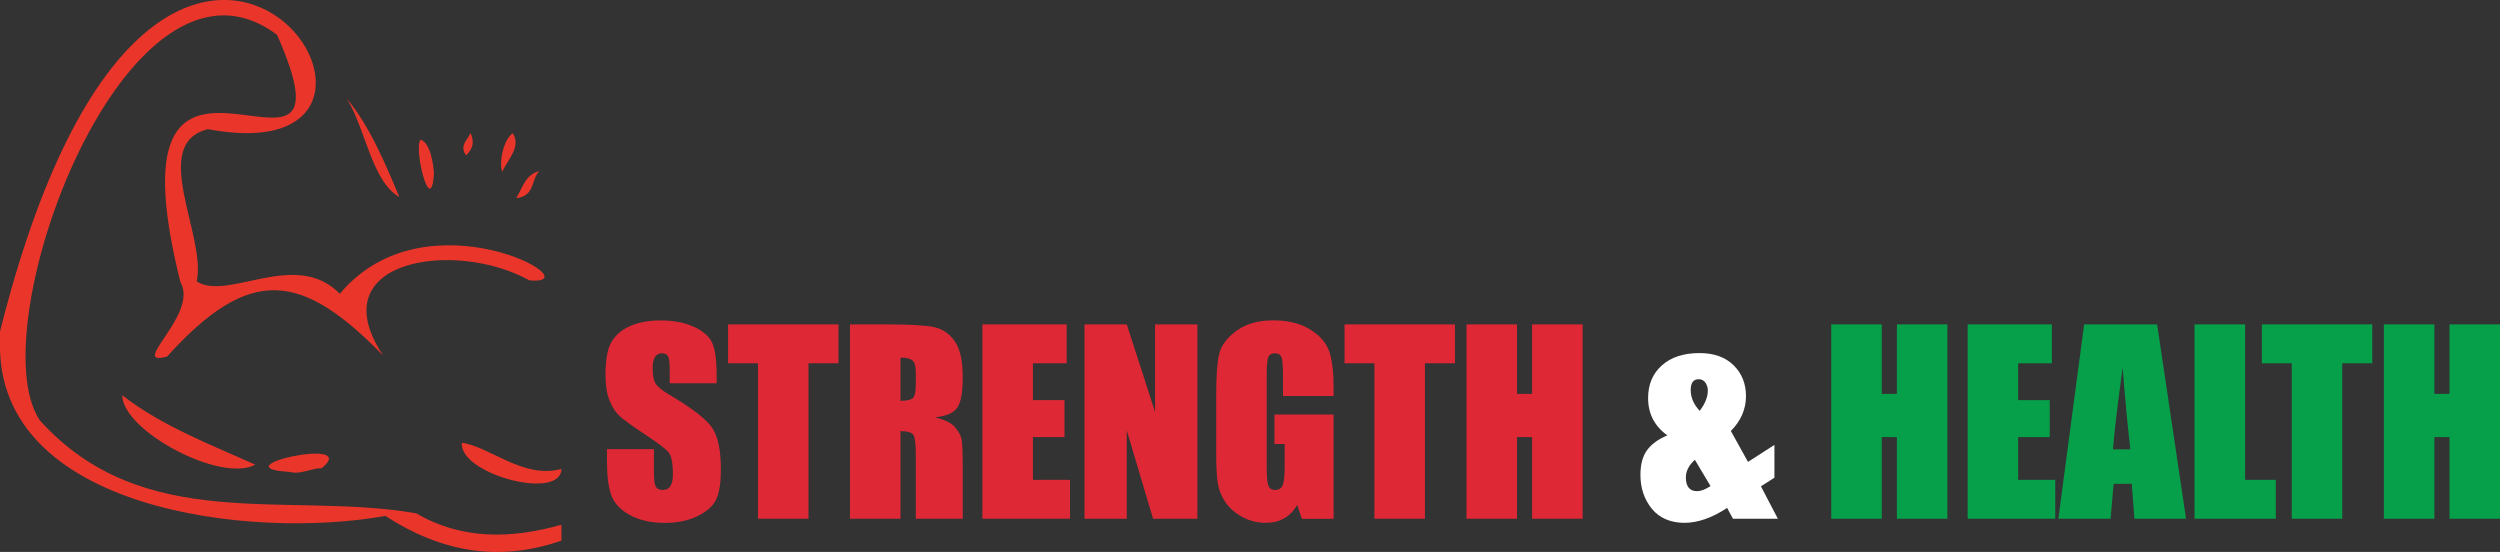 <?xml version="1.0" encoding="UTF-8"?>
<svg id="Layer_2" data-name="Layer 2" xmlns="http://www.w3.org/2000/svg" viewBox="0 0 335.63 74.1">
  <rect x="0" y="0" width="335.63" height="74.1" fill="#333333" stroke="none"/>
  <defs>
    <style>
      .cls-1 {
        fill: #ea362a;
      }

      .cls-2 {
        fill: #fff;
      }

      .cls-3 {
        fill: #df2835;
      }

      .cls-4 {
        fill: #07a04a;
      }

      .cls-5 {
        isolation: isolate;
      }
    </style>
  </defs>
  <g id="Layer_2-2" data-name="Layer 2">
    <g id="Layer_1-2" data-name="Layer 1-2">
      <g>
        <path class="cls-1" d="m0,44.51C21.43-41.04,65.08,24.33,27.93,17.34c-7.96,1.95-.18,14.34-1.52,20.44,4.15,2.71,13.31-4.41,19.21,1.66,11.68-13.95,34.4-1.02,25.45-1.8-9.93-5.54-28.23-2.84-19.64,10.08-10.95-11.21-17.86-12.18-29,.15-5.34,1.42,4.33-5.66,1.78-10.03-10.79-43.34,25.07-5.84,12.99-33.15C17.12-10.42-2.95,44.15,5.35,56.44c13.95,15.44,33.27,9.47,50.54,12.48,6.07,3.56,12.73,3.44,19.48,1.53v2.13c-8.42,2.92-16.13,1.54-23.64-3.32C33.74,72.52-.51,68.5,0,45.92v-1.41Z"/>
        <path class="cls-1" d="m16.41,53.06c5.27,4.13,12.24,6.79,17.86,9.32-4.6,2.51-17.8-4.51-17.86-9.32Z"/>
        <path class="cls-1" d="m75.37,62.95c-.05,4.34-13.71.72-13.37-3.5,3.68.45,8.29,4.93,13.37,3.5Z"/>
        <path class="cls-1" d="m46.55,13.23c3.14,3.74,5.38,9.2,7.06,13.23-3.73-2.16-4.55-9.27-7.06-13.23Z"/>
        <path class="cls-1" d="m38.85,63.35c-9.73-.57,9.75-4.9,4.34-.49-1.47,0-2.83.9-4.34.49Z"/>
        <path class="cls-1" d="m58.26,23.39c-.43,5.87-2.74-3.36-1.81-4.64,1.32.41,1.74,3.21,1.81,4.64Z"/>
        <path class="cls-1" d="m67.42,23.07c-.5-1.62.35-4.56,1.43-5.18,1.16,1.83-.73,3.6-1.43,5.18Z"/>
        <path class="cls-1" d="m69.31,26.6c.93-1.6,1.29-3.22,3.13-3.63-1.18.99-.52,3.35-3.13,3.63Z"/>
        <path class="cls-1" d="m63.17,17.85c.49,1.09.42,2.07-.6,3-.95-1.34.24-2.08.6-3Z"/>
      </g>
      <g class="cls-5">
        <g class="cls-5">
          <path class="cls-3" d="m96.21,51.45h-6.3v-1.93c0-.9-.08-1.48-.24-1.72s-.43-.37-.81-.37c-.41,0-.72.17-.93.5-.21.33-.31.84-.31,1.52,0,.87.12,1.53.35,1.97.23.44.86.97,1.92,1.59,3.02,1.79,4.92,3.26,5.71,4.41.78,1.15,1.18,3,1.18,5.56,0,1.86-.22,3.23-.65,4.11-.43.88-1.28,1.62-2.52,2.22-1.25.6-2.7.89-4.35.89-1.82,0-3.37-.34-4.65-1.03-1.28-.69-2.12-1.56-2.52-2.63-.4-1.06-.6-2.57-.6-4.53v-1.71h6.3v3.17c0,.98.09,1.61.27,1.89.18.28.49.42.94.42s.79-.18,1.01-.53c.22-.36.33-.88.33-1.58,0-1.54-.21-2.54-.63-3.01-.43-.47-1.49-1.26-3.17-2.37-1.69-1.12-2.8-1.93-3.35-2.43s-1-1.2-1.36-2.09-.54-2.03-.54-3.42c0-2,.25-3.46.77-4.38s1.33-1.65,2.47-2.17c1.14-.52,2.51-.78,4.12-.78,1.76,0,3.26.28,4.5.85,1.24.57,2.06,1.29,2.46,2.15.4.86.6,2.33.6,4.41v1.03Z"/>
          <path class="cls-3" d="m112.57,43.55v5.22h-4.03v20.87h-6.78v-20.87h-4.01v-5.22h14.82Z"/>
          <path class="cls-3" d="m114.11,43.55h4.8c3.2,0,5.37.12,6.5.37,1.13.25,2.06.88,2.77,1.89.71,1.01,1.07,2.63,1.07,4.86,0,2.03-.25,3.39-.76,4.09-.5.7-1.5,1.12-2.98,1.26,1.34.33,2.25.78,2.71,1.34s.75,1.07.86,1.54c.11.47.17,1.75.17,3.86v6.88h-6.3v-8.67c0-1.4-.11-2.26-.33-2.59-.22-.33-.8-.5-1.73-.5v11.76h-6.78v-26.09Zm6.78,4.46v5.8c.76,0,1.3-.1,1.6-.31.31-.21.46-.89.46-2.04v-1.43c0-.83-.15-1.37-.44-1.63-.3-.26-.84-.39-1.62-.39Z"/>
          <path class="cls-3" d="m131.89,43.55h11.31v5.22h-4.53v4.95h4.24v4.96h-4.24v5.74h4.98v5.22h-11.76v-26.09Z"/>
          <path class="cls-3" d="m160.75,43.55v26.09h-5.95l-3.53-11.86v11.86h-5.67v-26.09h5.67l3.8,11.75v-11.75h5.67Z"/>
          <path class="cls-3" d="m179.03,53.16h-6.78v-2.37c0-1.49-.06-2.43-.19-2.8s-.44-.56-.92-.56c-.42,0-.7.16-.85.48s-.23,1.15-.23,2.48v12.52c0,1.17.08,1.94.23,2.31.15.37.45.56.9.56.49,0,.83-.21,1.01-.63.18-.42.27-1.23.27-2.45v-3.09h-1.37v-3.96h7.94v14h-4.26l-.63-1.87c-.46.81-1.05,1.41-1.75,1.81-.7.4-1.53.6-2.49.6-1.14,0-2.21-.28-3.2-.83-.99-.55-1.75-1.24-2.27-2.05s-.84-1.67-.97-2.57c-.13-.9-.19-2.24-.19-4.04v-7.75c0-2.49.13-4.3.4-5.43.27-1.13,1.04-2.16,2.31-3.1,1.27-.94,2.92-1.41,4.94-1.41s3.64.41,4.95,1.22,2.16,1.79,2.56,2.91c.4,1.12.6,2.75.6,4.89v1.13Z"/>
          <path class="cls-3" d="m195.33,43.55v5.22h-4.03v20.87h-6.78v-20.87h-4.01v-5.22h14.82Z"/>
          <path class="cls-3" d="m212.47,43.55v26.09h-6.78v-10.96h-2.03v10.96h-6.78v-26.09h6.78v9.33h2.03v-9.33h6.78Z"/>
        </g>
        <g class="cls-5">
          <path class="cls-2" d="m238.22,59.73v4.4l-1.81,1.16,2.27,4.35h-6.03l-.78-1.45c-2.02,1.33-3.93,2-5.74,2s-3.35-.63-4.37-1.89c-1.02-1.26-1.53-2.77-1.53-4.54,0-1.42.3-2.53.9-3.34s1.5-1.46,2.71-1.97c-1.72-1.24-2.58-2.91-2.58-5.01,0-1.82.61-3.28,1.84-4.38s2.91-1.66,5.06-1.66c1.93,0,3.46.54,4.57,1.63,1.11,1.09,1.67,2.47,1.67,4.14,0,1.76-.68,3.33-2.03,4.69l2.3,4.15,3.55-2.28Zm-8.58,5.52l-2.1-3.52c-.81.73-1.21,1.52-1.21,2.37,0,.61.13,1.07.38,1.38.25.31.62.46,1.12.46.52,0,1.13-.23,1.82-.69Zm-1.46-10.08c.73-.96,1.1-1.88,1.1-2.75,0-.38-.11-.72-.32-1.04-.21-.31-.52-.47-.9-.47-.35,0-.62.12-.81.36-.18.24-.27.6-.27,1.08,0,1.01.4,1.95,1.21,2.81Z"/>
        </g>
        <g class="cls-5">
          <path class="cls-4" d="m261.44,43.55v26.09h-6.78v-10.96h-2.03v10.96h-6.78v-26.09h6.78v9.33h2.03v-9.33h6.78Z"/>
          <path class="cls-4" d="m264.16,43.55h11.31v5.22h-4.53v4.95h4.24v4.96h-4.24v5.74h4.98v5.22h-11.76v-26.09Z"/>
          <path class="cls-4" d="m289.6,43.55l3.88,26.09h-6.93l-.36-4.69h-2.43l-.41,4.69h-7.01l3.46-26.09h9.81Zm-3.6,16.77c-.34-2.96-.69-6.61-1.03-10.96-.69,5-1.12,8.65-1.3,10.96h2.34Z"/>
        </g>
        <g class="cls-5">
          <path class="cls-4" d="m301.41,43.55v20.87h4.12v5.22h-10.91v-26.09h6.78Z"/>
        </g>
        <g class="cls-5">
          <path class="cls-4" d="m318.48,43.55v5.22h-4.03v20.87h-6.78v-20.87h-4.01v-5.22h14.82Z"/>
          <path class="cls-4" d="m335.63,43.55v26.09h-6.78v-10.96h-2.03v10.96h-6.78v-26.09h6.78v9.33h2.03v-9.33h6.78Z"/>
        </g>
      </g>
    </g>
  </g>
</svg>